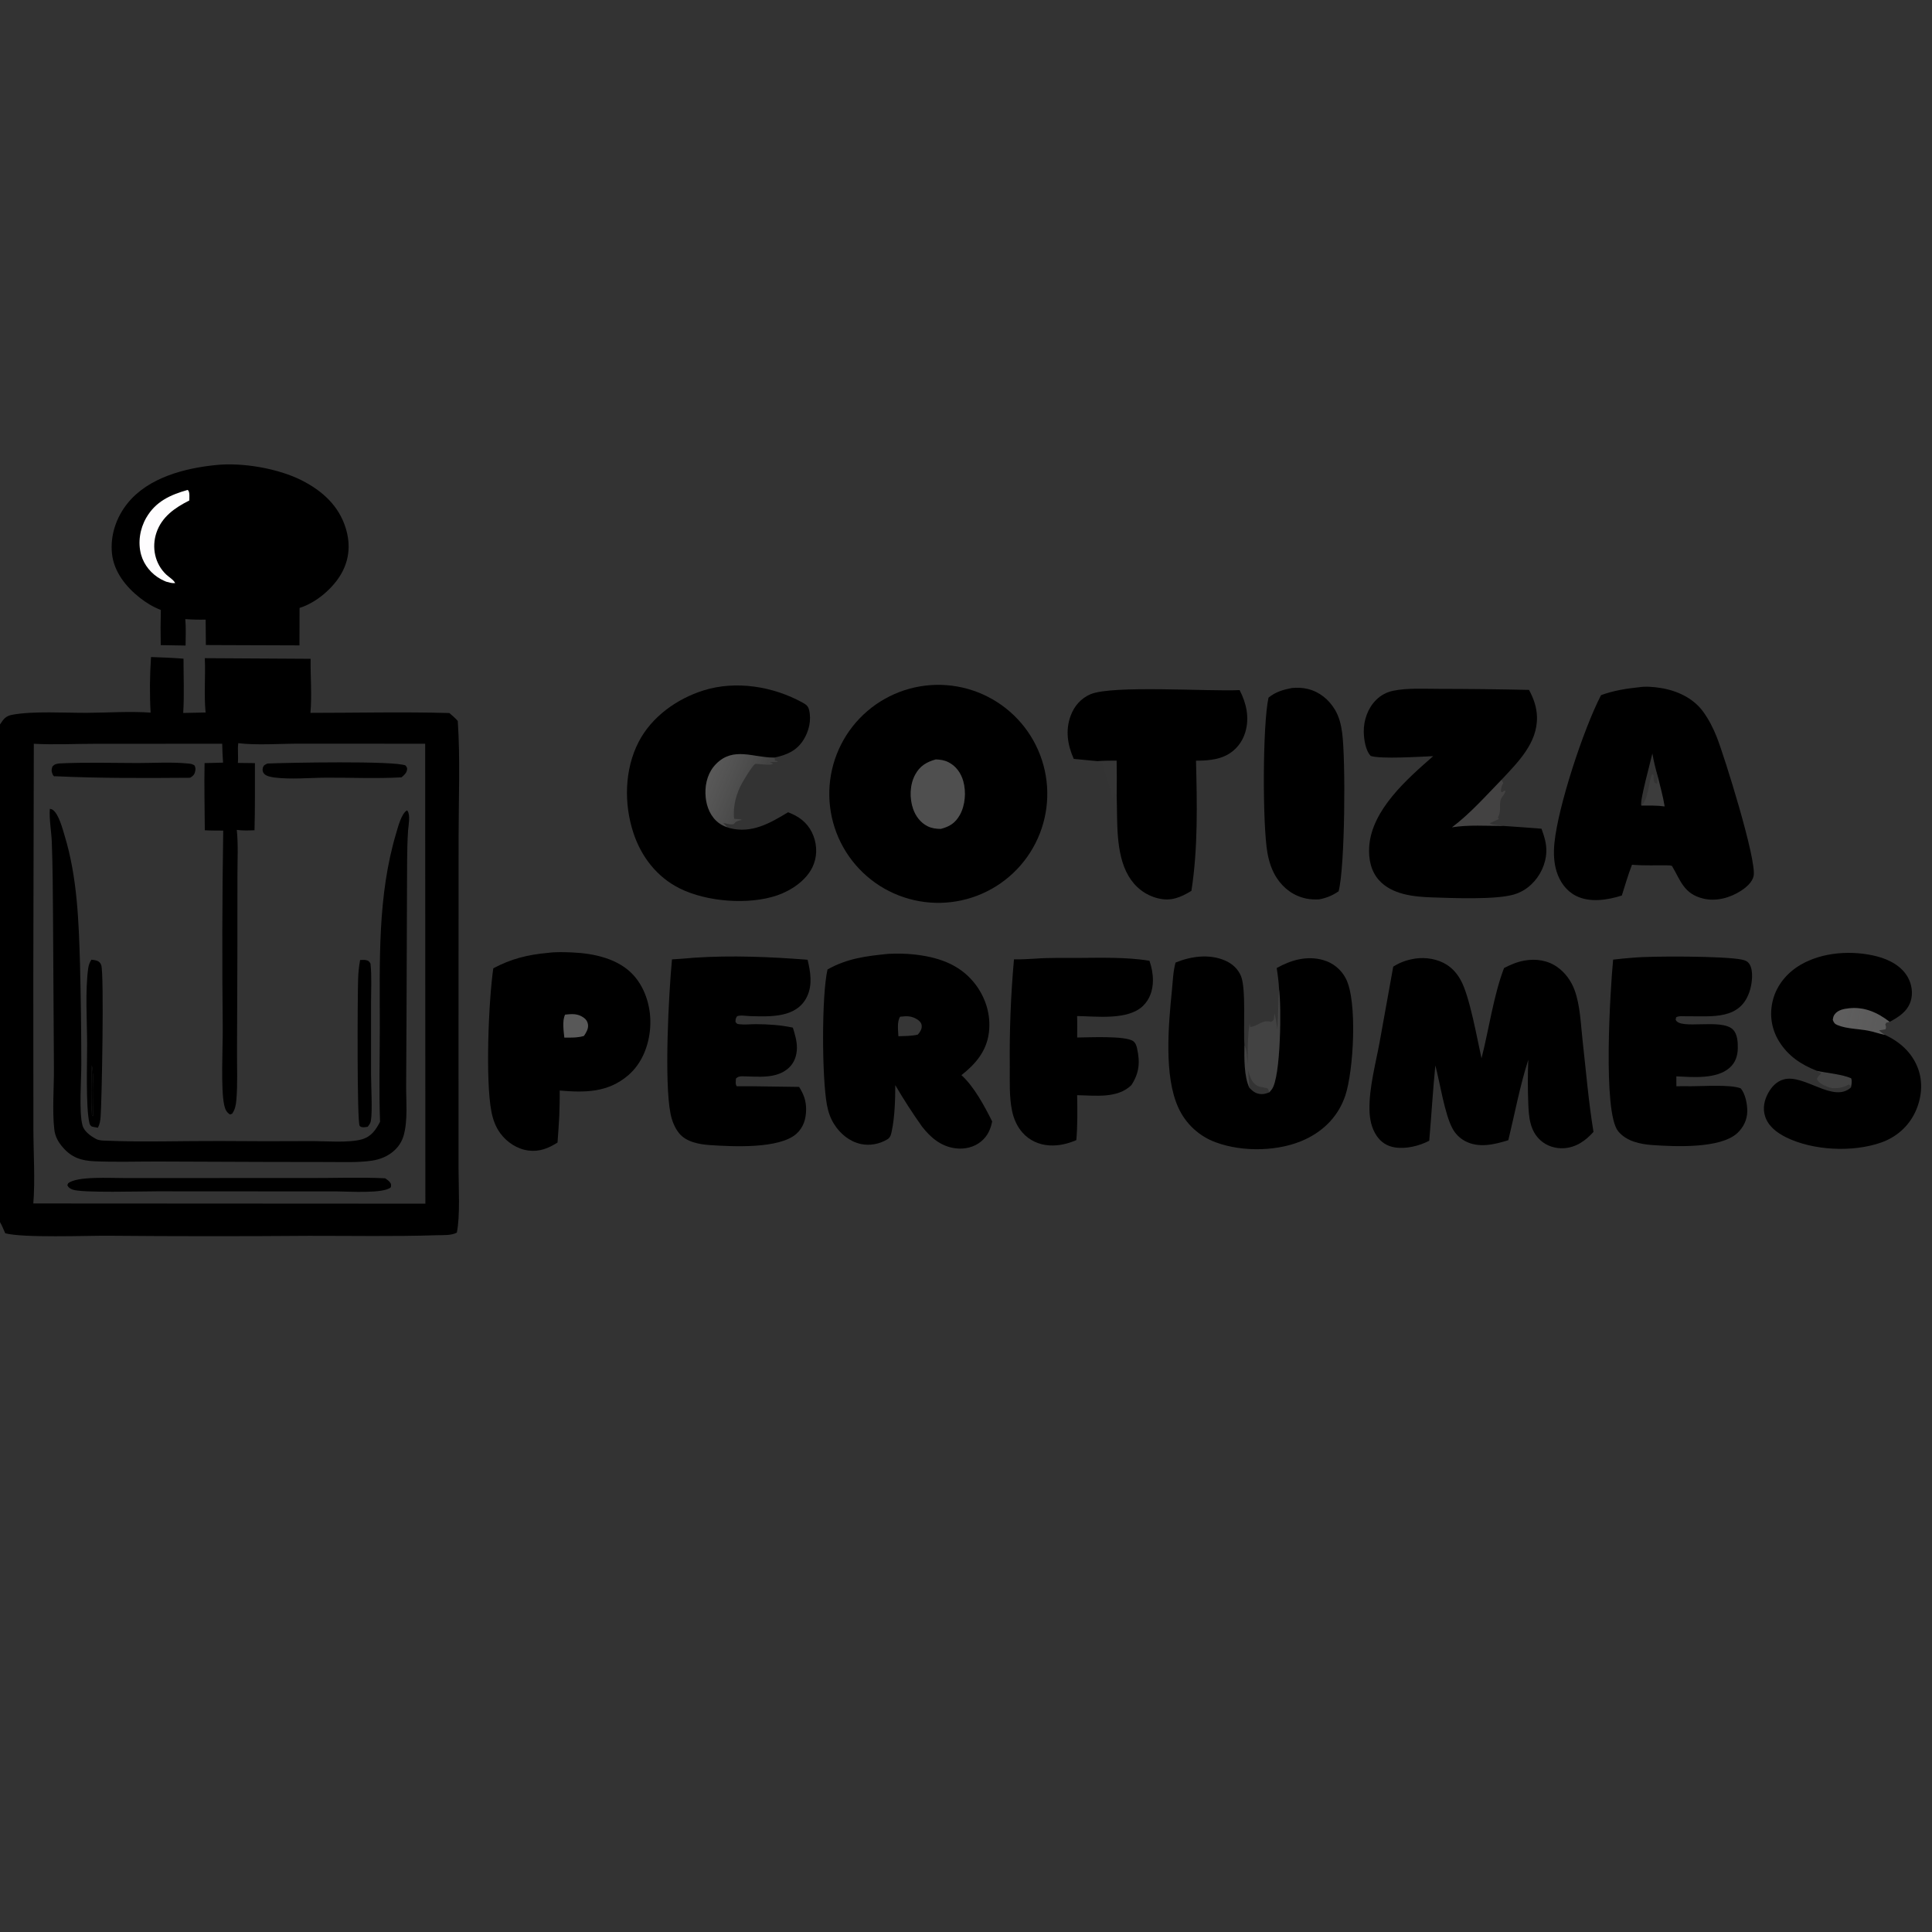 <?xml version="1.0" encoding="utf-8" ?>
<svg xmlns="http://www.w3.org/2000/svg" xmlns:xlink="http://www.w3.org/1999/xlink" width="233" height="233">
	<rect width="100%" height="100%" fill="#333333" stroke="none"/>
	<path fill="#ADACAB" fill-opacity="0.012" transform="matrix(0.466 0 0 0.466 0 3.05176e-05)" d="M284.006 196.987C285.668 196.853 287.321 196.85 288.987 196.847Q289.063 201.376 288.996 205.905C288.666 205.578 288.614 205.452 288.508 204.976C288.477 204.836 288.457 204.694 288.431 204.553C288.322 205.156 288.179 205.752 288.044 206.349L287.875 206.338C287.383 203.348 286.031 200.666 285.448 197.723C285.431 197.636 285.416 197.548 285.4 197.461C284.945 197.419 284.585 197.431 284.198 197.156C284.129 197.106 284.07 197.043 284.006 196.987Z"/>
	<path fill="#979796" fill-opacity="0.149" transform="matrix(0.466 0 0 0.466 0 3.05176e-05)" d="M470.179 277.12C472.771 277.693 476.805 278.021 479.1 279.062C479.345 279.884 479.174 280.602 479.04 281.427C478.855 281.001 478.9 280.888 478.474 280.659C478.209 280.8 477.951 280.933 477.675 281.05C476.361 281.61 474.534 281.878 473.181 281.337C472.037 280.88 470.746 280.437 470.228 279.263C470.387 278.724 470.677 278.468 471.068 278.09L471.23 277.936L471.188 277.679C470.768 277.525 470.537 277.376 470.179 277.12Z"/>
	<path transform="matrix(0.466 0 0 0.466 0 3.05176e-05)" d="M334.333 178.057C335.707 177.926 337.126 177.972 338.469 178.304C341.494 179.054 343.896 181.025 345.484 183.673C346.571 185.486 347.075 187.579 347.35 189.658C348.273 196.657 348.108 224.193 346.435 230.666C344.768 231.799 343.347 232.367 341.397 232.76C340.28 232.802 339.152 232.78 338.054 232.548C334.806 231.863 332.241 229.982 330.429 227.227C329.152 225.285 328.412 222.986 328.009 220.712C326.716 213.431 326.747 187.563 328.289 180.556C330.099 179.056 332.088 178.491 334.333 178.057Z"/>
	<path transform="matrix(0.466 0 0 0.466 0 3.05176e-05)" d="M267.824 248.105C271.424 247.823 275.146 247.929 278.762 247.91C284.824 247.879 291.493 247.66 297.48 248.643C298.044 250.306 298.379 251.959 298.376 253.717C298.372 256.209 297.604 258.615 295.768 260.362C291.853 264.087 283.805 263.027 278.753 262.95C278.816 264.8 278.775 266.66 278.771 268.511C281.547 268.496 291.302 267.977 293.295 269.469C293.904 269.924 294.125 270.651 294.282 271.363C295.077 274.963 294.835 277.734 292.784 280.852C289.127 284.365 283.413 283.503 278.764 283.434C278.837 287.292 278.882 291.216 278.555 295.062C276.327 296.01 274.019 296.578 271.585 296.429C268.874 296.263 266.384 295.137 264.585 293.082C263.195 291.494 262.353 289.55 261.923 287.5C261.16 283.853 261.347 279.808 261.333 276.095Q261.173 262.164 262.416 248.287C264.221 248.317 266.021 248.201 267.824 248.105Z"/>
	<path transform="matrix(0.466 0 0 0.466 0 3.05176e-05)" d="M277.885 196.4C276.283 192.776 275.683 189.039 277.086 185.231C278.004 182.739 279.77 180.692 282.241 179.659C287.962 177.265 312.836 178.991 320.813 178.599C322.58 182.018 323.414 185.775 322.262 189.564C321.486 192.115 319.764 194.263 317.376 195.474C315.014 196.671 312.137 196.866 309.526 196.863C309.8 207.939 310.057 219.578 308.336 230.55C305.501 232.269 303.049 233.322 299.665 232.478C296.358 231.654 293.717 229.563 292.019 226.632C288.622 220.766 289.227 212.481 288.996 205.905Q289.063 201.376 288.987 196.847C287.321 196.85 285.668 196.853 284.006 196.987Q280.948 196.667 277.885 196.4Z"/>
	<path transform="matrix(0.466 0 0 0.466 0 3.05176e-05)" d="M422.612 247.855C427.474 247.376 446.307 247.421 450.699 248.331C451.621 248.522 452.332 248.762 452.824 249.615C453.803 251.311 453.442 254.322 452.921 256.138C450.626 264.132 443.022 262.94 436.472 263.012C435.636 263.021 434.498 262.859 433.783 263.274L433.661 263.896C434.711 266.626 445.426 263.483 448.449 266.415C449.663 267.592 449.773 269.734 449.739 271.335C449.697 273.29 449.118 275.015 447.627 276.338C444.235 279.349 438.015 278.751 433.833 278.563L433.846 281.125C435.081 281.078 436.325 281.114 437.562 281.12C440.765 281.134 447.75 280.612 450.477 281.656C451.705 283.061 452.221 285.788 452.192 287.628C452.157 289.821 451.197 291.788 449.593 293.263C445.197 297.307 433.415 296.742 427.633 296.339C424.449 296.117 420.902 295.363 418.775 292.759C414.725 287.801 416.744 255.927 417.476 248.353C419.183 248.128 420.897 247.998 422.612 247.855Z"/>
	<path transform="matrix(0.466 0 0 0.466 0 3.05176e-05)" d="M179.65 247.857C189.275 247.206 199.396 247.629 209.003 248.382C209.757 251.534 210.316 254.834 208.867 257.899C206.226 263.48 199.334 263.111 194.111 262.971C193.093 262.944 191.734 262.657 190.768 262.985C190.356 263.605 190.366 263.726 190.345 264.478C190.717 265.004 190.777 265.01 191.455 265.083C192.831 265.231 194.293 265.045 195.685 265.052C198.87 265.069 202.075 265.276 205.19 265.949C205.712 267.636 206.251 269.384 206.24 271.164C206.228 273.13 205.607 275.019 204.131 276.372C200.936 279.301 196.171 278.596 192.235 278.545C191.494 278.536 190.996 278.608 190.464 279.127C190.437 279.857 190.264 280.487 190.652 281.121Q192.582 281.108 194.511 281.12L206.809 281.292C208.003 283.184 208.644 284.912 208.623 287.176C208.6 289.556 207.944 291.775 206.128 293.406C201.682 297.399 189.476 296.727 183.758 296.349C181.02 296.168 177.643 295.564 175.801 293.34C174.608 291.901 173.895 290.039 173.531 288.218C171.873 279.919 173.044 257.414 173.91 248.29Q176.783 248.118 179.65 247.857Z"/>
	<path transform="matrix(0.466 0 0 0.466 0 3.05176e-05)" d="M470.179 277.12C466.106 275.522 462.724 273.258 460.399 269.474C458.413 266.241 457.873 262.466 458.833 258.788C459.845 254.913 462.494 251.75 465.909 249.734C471.652 246.343 479.41 245.87 485.776 247.517C488.928 248.333 492.123 249.995 493.758 252.937C494.774 254.764 495.121 257.112 494.476 259.121C493.617 261.799 491.378 263.209 489.043 264.455L488.161 264.677L487.917 265.112C488.093 265.719 488.184 265.805 487.958 266.384C487.402 266.488 486.86 266.585 486.298 266.644C486.774 267.131 487.264 267.471 487.83 267.837C491.683 269.595 494.843 272.427 496.358 276.461C497.748 280.167 497.318 284.287 495.65 287.83C493.879 291.59 490.707 294.337 486.798 295.702C479.448 298.268 469.183 297.783 462.196 294.315C459.859 293.155 457.637 291.485 456.808 288.903C456.135 286.81 456.588 284.72 457.63 282.837C458.514 281.239 459.802 279.859 461.607 279.357C466.959 277.866 474.465 285.596 479.04 281.427C479.174 280.602 479.345 279.884 479.1 279.062C476.805 278.021 472.771 277.693 470.179 277.12ZM487.83 267.837C487.264 267.471 486.774 267.131 486.298 266.644C486.86 266.585 487.402 266.488 487.958 266.384C488.184 265.805 488.093 265.719 487.917 265.112L488.161 264.677L489.043 264.455C485.886 262.025 482.508 260.493 478.423 260.962C477.123 261.111 475.693 261.383 474.851 262.472C474.48 262.952 474.398 263.379 474.333 263.965C474.627 264.707 474.819 264.99 475.571 265.298C477.911 266.258 480.896 266.251 483.4 266.713C484.898 266.989 486.34 267.53 487.83 267.837Z"/>
	<defs>
		<linearGradient id="gradient_0" gradientUnits="userSpaceOnUse" x1="486.012" y1="264.445" x2="476.999" y2="262.504">
			<stop offset="0" stop-color="#AAA9A9" stop-opacity="0.337"/>
			<stop offset="1" stop-color="#9A9999" stop-opacity="0.42"/>
		</linearGradient>
	</defs>
	<path fill="url(#gradient_0)" transform="matrix(0.466 0 0 0.466 0 3.05176e-05)" d="M487.83 267.837C486.34 267.53 484.898 266.989 483.4 266.713C480.896 266.251 477.911 266.258 475.571 265.298C474.819 264.99 474.627 264.707 474.333 263.965C474.398 263.379 474.48 262.952 474.851 262.472C475.693 261.383 477.123 261.111 478.423 260.962C482.508 260.493 485.886 262.025 489.043 264.455L488.161 264.677L487.917 265.112C488.093 265.719 488.184 265.805 487.958 266.384C487.402 266.488 486.86 266.585 486.298 266.644C486.774 267.131 487.264 267.471 487.83 267.837Z"/>
	<path transform="matrix(0.466 0 0 0.466 0 3.05176e-05)" d="M141.786 246.604C143.815 246.326 146.127 246.407 148.168 246.495C153.741 246.738 160.133 248.11 164.011 252.448C167.213 256.029 168.592 261.178 168.269 265.909C167.953 270.533 166.159 275.216 162.579 278.283C157.305 282.802 151.376 282.779 144.849 282.233C144.885 284.397 144.802 286.562 144.746 288.725Q144.555 292.206 144.289 295.683C141.947 297.185 139.601 298.126 136.766 297.759C133.864 297.383 131.2 295.637 129.483 293.302C128.26 291.638 127.588 289.77 127.191 287.765C125.601 279.734 126.431 259.134 127.664 250.594C132.268 248.145 136.582 247.069 141.786 246.604ZM146.25 262.584C145.45 264.304 145.894 266.675 146.044 268.522C147.767 268.526 149.439 268.588 151.111 268.101C151.662 267.311 152.301 266.238 152.176 265.225C152.079 264.441 151.732 263.869 151.103 263.409C149.531 262.258 148.058 262.418 146.25 262.584Z"/>
	<path fill="#979796" fill-opacity="0.376" transform="matrix(0.466 0 0 0.466 0 3.05176e-05)" d="M146.25 262.584C148.058 262.418 149.531 262.258 151.103 263.409C151.732 263.869 152.079 264.441 152.176 265.225C152.301 266.238 151.662 267.311 151.111 268.101C149.439 268.588 147.767 268.526 146.044 268.522C145.894 266.675 145.45 264.304 146.25 262.584Z"/>
	<path transform="matrix(0.466 0 0 0.466 0 3.05176e-05)" d="M229.904 246.855C232.069 246.76 234.193 246.766 236.351 246.99C242.452 247.622 248.174 249.41 252.131 254.355C255.053 258.006 256.507 262.593 255.922 267.259C255.322 272.041 252.469 275.384 248.817 278.246C252.104 281.215 254.81 286.303 256.775 290.233C256.34 292.299 255.621 293.967 253.953 295.371C252.115 296.919 249.65 297.481 247.295 297.182C243.532 296.704 240.87 294.437 238.628 291.564C236.183 288.137 233.824 284.466 231.698 280.832C231.695 284.543 231.559 289.01 230.808 292.635C230.622 293.532 230.489 294.354 229.646 294.861C227.586 296.1 225.04 296.584 222.696 296.047C219.793 295.383 217.424 293.394 215.859 290.914C214.883 289.368 214.334 287.702 214.002 285.913C212.708 278.937 212.603 257.7 214.16 250.898C219.226 248.032 224.213 247.417 229.904 246.855ZM232.949 263.13C232.104 264.446 232.44 266.636 232.503 268.177C234.171 268.121 235.892 268.138 237.523 267.758C238.104 267.108 238.624 266.339 238.53 265.413C238.458 264.701 237.986 264.213 237.415 263.845C235.922 262.884 234.651 262.921 232.949 263.13Z"/>
	<path fill="#979796" fill-opacity="0.031" transform="matrix(0.466 0 0 0.466 0 3.05176e-05)" d="M232.949 263.13C234.651 262.921 235.922 262.884 237.415 263.845C237.986 264.213 238.458 264.701 238.53 265.413C238.624 266.339 238.104 267.108 237.523 267.758C235.892 268.138 234.171 268.121 232.503 268.177C232.44 266.636 232.104 264.446 232.949 263.13Z"/>
	<path transform="matrix(0.466 0 0 0.466 0 3.05176e-05)" d="M304.227 249.114C308.217 247.481 312.914 246.82 316.999 248.563C318.866 249.36 320.411 250.737 321.18 252.64C322.498 255.902 321.755 266.248 322.052 270.577C322.689 271.231 322.791 274.451 322.923 275.531C322.906 272.04 322.823 268.218 323.433 264.783L323.535 265.78C325.419 265.645 326.631 263.88 328.688 264.396C328.763 264.415 328.837 264.437 328.911 264.458C329.386 264.249 329.413 264.193 329.696 263.752C329.73 263.261 329.761 262.781 329.848 262.296C330.226 263.62 330.364 265.056 330.579 266.418C330.807 262.943 330.801 259.458 331.016 255.983C330.931 254.138 330.696 252.355 330.409 250.531C334.097 248.456 338.212 247.263 342.425 248.461Q342.892 248.59 343.344 248.766Q343.795 248.942 344.226 249.164Q344.657 249.385 345.063 249.65Q345.469 249.914 345.845 250.219Q346.222 250.524 346.565 250.866Q346.909 251.208 347.215 251.584Q347.521 251.959 347.788 252.364Q348.054 252.769 348.277 253.199C351.385 259.109 350.276 277.327 348.151 283.576C346.398 288.731 342.786 292.49 337.9 294.82C331.172 298.029 321.672 298.217 314.71 295.658Q313.907 295.37 313.138 295.002Q312.368 294.635 311.639 294.193Q310.909 293.751 310.228 293.238Q309.546 292.725 308.919 292.147Q308.292 291.569 307.726 290.931Q307.16 290.293 306.66 289.602Q306.161 288.911 305.733 288.173Q305.304 287.436 304.952 286.659C301.19 278.452 302.399 265.223 303.283 256.367C303.519 254 303.598 251.403 304.227 249.114ZM331.016 255.983C330.801 259.458 330.807 262.943 330.579 266.418C330.364 265.056 330.226 263.62 329.848 262.296C329.761 262.781 329.73 263.261 329.696 263.752C329.413 264.193 329.386 264.249 328.911 264.458C328.837 264.437 328.763 264.415 328.688 264.396C326.631 263.88 325.419 265.645 323.535 265.78L323.433 264.783C322.823 268.218 322.906 272.04 322.923 275.531C322.791 274.451 322.689 271.231 322.052 270.577C322.016 273.793 321.943 278.665 323.351 281.545C324.277 282.486 325.075 283.103 326.441 283.151C327.175 283.177 327.852 282.949 328.528 282.684C328.623 282.565 328.717 282.444 328.814 282.325C328.923 282.191 329.038 282.063 329.142 281.925C331.509 278.782 331.628 260.114 331.016 255.983Z"/>
	<path fill="#ADACAB" fill-opacity="0.125" transform="matrix(0.466 0 0 0.466 0 3.05176e-05)" d="M331.016 255.983C331.628 260.114 331.509 278.782 329.142 281.925C329.038 282.063 328.923 282.191 328.814 282.325C328.717 282.444 328.623 282.565 328.528 282.684C327.852 282.949 327.175 283.177 326.441 283.151C325.075 283.103 324.277 282.486 323.351 281.545C321.943 278.665 322.016 273.793 322.052 270.577C322.689 271.231 322.791 274.451 322.923 275.531C322.906 272.04 322.823 268.218 323.433 264.783L323.535 265.78C325.419 265.645 326.631 263.88 328.688 264.396C328.763 264.415 328.837 264.437 328.911 264.458C329.386 264.249 329.413 264.193 329.696 263.752C329.73 263.261 329.761 262.781 329.848 262.296C330.226 263.62 330.364 265.056 330.579 266.418C330.807 262.943 330.801 259.458 331.016 255.983ZM323.007 277.051L323.351 281.545C324.277 282.486 325.075 283.103 326.441 283.151C327.175 283.177 327.852 282.949 328.528 282.684L328.099 281.688C327.65 281.585 327.202 281.472 326.752 281.375C326.363 281.292 325.956 281.241 325.589 281.079C323.896 280.328 323.536 278.648 323.007 277.051Z"/>
	<path fill="#979796" fill-opacity="0.012" transform="matrix(0.466 0 0 0.466 0 3.05176e-05)" d="M323.007 277.051C323.536 278.648 323.896 280.328 325.589 281.079C325.956 281.241 326.363 281.292 326.752 281.375C327.202 281.472 327.65 281.585 328.099 281.688L328.528 282.684C327.852 282.949 327.175 283.177 326.441 283.151C325.075 283.103 324.277 282.486 323.351 281.545L323.007 277.051Z"/>
	<path transform="matrix(0.466 0 0 0.466 0 3.05176e-05)" d="M203.961 210.212Q204.417 210.395 204.869 210.589C207.53 211.734 209.509 213.63 210.536 216.37C211.528 219.017 211.482 221.938 210.228 224.492C208.527 227.956 204.725 230.478 201.16 231.709C193.781 234.255 182.912 233.401 175.936 229.936C170.033 227.004 165.96 221.746 163.921 215.54C161.445 208.009 161.603 199.148 165.27 192.029C168.629 185.508 175.177 180.838 182.086 178.675C190.472 176.048 200.121 177.636 207.74 181.854C208.63 182.347 209.145 182.719 209.392 183.738C210.034 186.386 209.35 189.252 207.92 191.514C206.145 194.321 203.592 195.382 200.488 196.05L200.565 196.876C200.941 196.918 201.054 196.854 201.334 197.129C200.744 197.331 199.734 197.087 199.308 197.323C199.492 197.393 199.677 197.47 199.864 197.532L200.013 197.776C199.318 197.957 198.607 197.893 197.896 197.867C197.475 197.851 195.698 197.612 195.446 197.729C194.782 198.038 192.614 201.675 192.177 202.431C190.574 205.202 189.619 208.694 189.998 211.902C190.753 211.95 191.505 212.004 192.258 212.082L191.709 212.108L191.931 212.209L191.696 212.265C190.905 212.459 190.391 212.557 189.928 213.28C189.179 213.452 188.655 213.301 187.928 213.14C187.468 213.038 187.675 213.071 187.178 213.041C187.566 213.399 187.966 213.747 188.325 214.135C188.665 214.265 188.597 214.251 188.929 214.334C194.603 215.762 199.292 213.026 203.961 210.212ZM188.325 214.135C187.966 213.747 187.566 213.399 187.178 213.041C187.675 213.071 187.468 213.038 187.928 213.14C188.655 213.301 189.179 213.452 189.928 213.28C190.391 212.557 190.905 212.459 191.696 212.265L191.931 212.209L191.709 212.108L192.258 212.082C191.505 212.004 190.753 211.95 189.998 211.902C189.619 208.694 190.574 205.202 192.177 202.431C192.614 201.675 194.782 198.038 195.446 197.729C195.698 197.612 197.475 197.851 197.896 197.867C198.607 197.893 199.318 197.957 200.013 197.776L199.864 197.532C199.677 197.47 199.492 197.393 199.308 197.323C199.734 197.087 200.744 197.331 201.334 197.129C201.054 196.854 200.941 196.918 200.565 196.876L200.488 196.05L200.155 196.053C194.895 196.062 189.821 193.201 185.351 197.682C183.32 199.718 182.495 202.549 182.572 205.373C182.642 207.951 183.448 210.58 185.344 212.407C186.198 213.23 187.195 213.789 188.325 214.135Z"/>
	<defs>
		<linearGradient id="gradient_1" gradientUnits="userSpaceOnUse" x1="195.696" y1="205.21" x2="184.041" y2="200.52">
			<stop offset="0" stop-color="#C5C5C4" stop-opacity="0.106"/>
			<stop offset="1" stop-color="#A6A5A4" stop-opacity="0.325"/>
		</linearGradient>
	</defs>
	<path fill="url(#gradient_1)" transform="matrix(0.466 0 0 0.466 0 3.05176e-05)" d="M188.325 214.135C187.195 213.789 186.198 213.23 185.344 212.407C183.448 210.58 182.642 207.951 182.572 205.373C182.495 202.549 183.32 199.718 185.351 197.682C189.821 193.201 194.895 196.062 200.155 196.053L200.488 196.05L200.565 196.876C200.941 196.918 201.054 196.854 201.334 197.129C200.744 197.331 199.734 197.087 199.308 197.323C199.492 197.393 199.677 197.47 199.864 197.532L200.013 197.776C199.318 197.957 198.607 197.893 197.896 197.867C197.475 197.851 195.698 197.612 195.446 197.729C194.782 198.038 192.614 201.675 192.177 202.431C190.574 205.202 189.619 208.694 189.998 211.902C190.753 211.95 191.505 212.004 192.258 212.082L191.709 212.108L191.931 212.209L191.696 212.265C190.905 212.459 190.391 212.557 189.928 213.28C189.179 213.452 188.655 213.301 187.928 213.14C187.468 213.038 187.675 213.071 187.178 213.041C187.566 213.399 187.966 213.747 188.325 214.135Z"/>
	<path transform="matrix(0.466 0 0 0.466 0 3.05176e-05)" d="M370.913 195.691C367.649 195.822 357.385 196.496 354.746 195.637C353.39 194.238 352.977 191.323 352.943 189.424C352.889 186.433 353.995 183.25 356.144 181.135Q356.587 180.691 357.09 180.316Q357.593 179.941 358.144 179.642Q358.696 179.343 359.285 179.128Q359.874 178.912 360.488 178.783C364.228 178.003 368.515 178.282 372.329 178.273Q384.019 178.289 395.706 178.546C396.896 180.741 397.701 182.992 397.768 185.516C397.948 192.262 392.848 197.243 388.579 201.816C388.748 202.096 388.921 202.368 389.06 202.665C389.012 202.735 388.959 202.801 388.917 202.874C388.599 203.427 388.408 204.209 388.445 204.846L388.733 205.038L389.406 204.577L389.61 204.778C389.392 205.347 389.198 205.684 388.817 206.16C387.626 207.646 388.762 209.746 387.658 211.531L387.894 211.953C387.117 212.363 386.326 212.701 385.514 213.036C386.192 213.577 388.196 213.487 389.142 213.753C392.409 213.954 395.673 214.226 398.937 214.469C399.652 216.457 400.257 218.273 400.188 220.42C400.084 223.617 398.592 226.746 396.265 228.919C394.965 230.133 393.572 230.952 391.871 231.472C387.197 232.903 375.846 232.415 370.638 232.246C365.908 232.093 360.231 231.534 356.864 227.77C354.764 225.422 354.152 222.235 354.343 219.172C354.941 209.625 364.165 201.591 370.913 195.691ZM388.579 201.816C384.543 205.966 380.406 210.635 375.772 214.11C380.056 213.409 384.806 213.761 389.142 213.753C388.196 213.487 386.192 213.577 385.514 213.036C386.326 212.701 387.117 212.363 387.894 211.953L387.658 211.531C388.762 209.746 387.626 207.646 388.817 206.16C389.198 205.684 389.392 205.347 389.61 204.778L389.406 204.577L388.733 205.038L388.445 204.846C388.408 204.209 388.599 203.427 388.917 202.874C388.959 202.801 389.012 202.735 389.06 202.665C388.921 202.368 388.748 202.096 388.579 201.816Z"/>
	<path fill="#ADACAB" fill-opacity="0.133" transform="matrix(0.466 0 0 0.466 0 3.05176e-05)" d="M388.579 201.816C388.748 202.096 388.921 202.368 389.06 202.665C389.012 202.735 388.959 202.801 388.917 202.874C388.599 203.427 388.408 204.209 388.445 204.846L388.733 205.038L389.406 204.577L389.61 204.778C389.392 205.347 389.198 205.684 388.817 206.16C387.626 207.646 388.762 209.746 387.658 211.531L387.894 211.953C387.117 212.363 386.326 212.701 385.514 213.036C386.192 213.577 388.196 213.487 389.142 213.753C384.806 213.761 380.056 213.409 375.772 214.11C380.406 210.635 384.543 205.966 388.579 201.816Z"/>
	<path transform="matrix(0.466 0 0 0.466 0 3.05176e-05)" d="M424.196 177.854C425.949 177.586 427.949 177.765 429.695 178.036C433.958 178.699 438.19 180.624 440.782 184.192C442.262 186.23 443.386 188.448 444.312 190.785C446.228 195.624 454.696 222.605 453.832 226.717C453.491 228.345 451.874 229.683 450.556 230.538C447.757 232.354 444.146 233.356 440.84 232.562C435.743 231.336 434.975 227.917 432.694 224.084L432.062 223.956C428.833 223.895 425.576 224.074 422.356 223.791C421.35 226.399 420.564 229.094 419.728 231.76C416.021 232.938 411.417 233.675 407.812 231.819C405.332 230.542 403.686 228.217 402.862 225.592C402.115 223.214 402.039 220.661 402.283 218.195C403.234 208.572 409.856 188.579 414.346 179.904C417.523 178.742 420.845 178.196 424.196 177.854ZM424.759 208.478C426.77 208.485 428.813 208.419 430.807 208.702C430.402 206.104 429.65 203.509 429.036 200.95L428.889 202.73L428.63 202.843C428.138 202.5 428.065 202.44 427.962 201.805C427.904 201.443 427.939 201.02 427.945 200.652L427.654 200.331C426.613 201.764 426.757 206.961 424.759 208.478ZM427.633 195.007C427.212 196.918 424.301 207.448 424.759 208.478C426.757 206.961 426.613 201.764 427.654 200.331L427.945 200.652C427.939 201.02 427.904 201.443 427.962 201.805C428.065 202.44 428.138 202.5 428.63 202.843L428.889 202.73L429.036 200.95C428.469 198.973 427.976 197.036 427.633 195.007Z"/>
	<path fill="#979796" fill-opacity="0.012" transform="matrix(0.466 0 0 0.466 0 3.05176e-05)" d="M427.633 195.007C427.976 197.036 428.469 198.973 429.036 200.95L428.889 202.73L428.63 202.843C428.138 202.5 428.065 202.44 427.962 201.805C427.904 201.443 427.939 201.02 427.945 200.652L427.654 200.331C426.613 201.764 426.757 206.961 424.759 208.478C424.301 207.448 427.212 196.918 427.633 195.007Z"/>
	<path fill="#979796" fill-opacity="0.098" transform="matrix(0.466 0 0 0.466 0 3.05176e-05)" d="M424.759 208.478C426.757 206.961 426.613 201.764 427.654 200.331L427.945 200.652C427.939 201.02 427.904 201.443 427.962 201.805C428.065 202.44 428.138 202.5 428.63 202.843L428.889 202.73L429.036 200.95C429.65 203.509 430.402 206.104 430.807 208.702C428.813 208.419 426.77 208.485 424.759 208.478Z"/>
	<path transform="matrix(0.466 0 0 0.466 0 3.05176e-05)" d="M366.255 248.079C368.989 247.674 372.115 248.188 374.447 249.688C376.02 250.699 377.193 252.107 378.079 253.74C380.389 257.998 382.262 268.757 383.414 273.891C385.315 266.486 386.549 257.537 389.247 250.528C390.94 249.659 392.602 248.942 394.485 248.601C397.463 248.061 400.562 248.508 403.058 250.293C405.09 251.747 406.593 253.822 407.468 256.151C408.973 260.16 409.089 265.054 409.57 269.293C410.461 277.153 411.11 285.13 412.393 292.933C410.363 295.204 407.887 296.962 404.745 297.156C402.555 297.292 400.338 296.601 398.694 295.127C395.905 292.626 395.655 289.049 395.518 285.562Q395.291 279.915 395.521 274.268C393.359 280.988 392.015 288.209 390.352 295.085C386.706 296.218 382.626 297.215 379.054 295.248Q378.561 294.976 378.111 294.636Q377.662 294.297 377.265 293.897Q376.868 293.497 376.532 293.045Q376.196 292.593 375.928 292.098C373.898 288.437 372.634 280.109 371.467 275.724C370.826 282.217 370.446 288.725 369.886 295.226C367.292 296.567 363.922 297.402 361.005 296.951C358.98 296.637 357.397 295.613 356.256 293.915C354.924 291.935 354.451 289.51 354.414 287.157C354.325 281.522 355.975 275.45 357.008 269.913L360.568 250.166C362.439 248.994 364.082 248.436 366.255 248.079Z"/>
	<path transform="matrix(0.466 0 0 0.466 0 3.05176e-05)" d="M55.888 120.351C62.704 119.638 72.019 121.216 78.161 124.356C83.441 127.056 87.678 130.88 89.469 136.671C90.693 140.632 90.472 144.512 88.484 148.191C86.344 152.15 81.836 156.014 77.525 157.328L77.501 167.024L56.375 166.95L53.281 166.936L53.221 160.354C51.451 160.404 49.723 160.35 47.957 160.228C48.158 162.482 48.04 164.803 48.029 167.067L41.599 166.957Q41.505 162.409 41.626 157.862C39.589 157.064 37.846 156.009 36.129 154.654C32.56 151.838 29.465 147.931 28.98 143.274C28.487 138.546 30.092 133.84 33.071 130.176C38.441 123.573 47.794 121.166 55.888 120.351Z"/>
	<path fill="#FEFDFE" transform="matrix(0.466 0 0 0.466 0 3.05176e-05)" d="M48.549 126.796C48.593 126.827 48.642 126.852 48.679 126.889C49.155 127.372 48.988 128.876 48.991 129.529C45.297 131.374 41.885 133.731 40.494 137.835C39.201 141.649 40.074 145.95 43.063 148.734C43.793 149.414 44.889 150.017 45.335 150.903C44.521 150.999 43.776 150.738 42.996 150.534C42.544 150.341 42.09 150.142 41.657 149.907C39.206 148.573 37.276 146.266 36.522 143.57C35.636 140.404 36.208 136.836 37.842 134.008C40.281 129.784 44.042 128.073 48.549 126.796Z"/>
	<path transform="matrix(0.466 0 0 0.466 0 3.05176e-05)" d="M239.482 177.435Q240.17 177.353 240.861 177.305Q241.552 177.256 242.244 177.242Q242.936 177.228 243.629 177.247Q244.321 177.267 245.011 177.321Q245.702 177.374 246.389 177.462Q247.076 177.549 247.758 177.67Q248.44 177.791 249.115 177.946Q249.79 178.1 250.457 178.287Q251.124 178.475 251.781 178.695Q252.437 178.914 253.083 179.166Q253.728 179.418 254.36 179.701Q254.992 179.984 255.609 180.298Q256.227 180.612 256.828 180.956Q257.429 181.299 258.013 181.672Q258.597 182.045 259.161 182.446Q259.726 182.847 260.27 183.275Q260.815 183.703 261.337 184.158Q261.86 184.612 262.36 185.092Q262.859 185.571 263.335 186.075Q263.81 186.578 264.261 187.105Q264.711 187.631 265.135 188.178Q265.559 188.726 265.956 189.294Q266.352 189.862 266.72 190.448Q267.089 191.035 267.427 191.639Q267.766 192.243 268.075 192.863Q268.384 193.483 268.663 194.117Q268.941 194.751 269.187 195.398Q269.434 196.045 269.649 196.704Q269.863 197.362 270.045 198.031Q270.227 198.699 270.377 199.375Q270.526 200.052 270.641 200.734Q270.757 201.417 270.839 202.105Q270.921 202.793 270.969 203.484Q271.017 204.174 271.032 204.867Q271.046 205.559 271.026 206.252Q271.006 206.944 270.953 207.634Q270.899 208.325 270.811 209.012Q270.724 209.699 270.603 210.381Q270.482 211.063 270.327 211.738Q270.173 212.413 269.985 213.08Q269.798 213.746 269.578 214.403Q269.358 215.06 269.106 215.705Q268.854 216.35 268.571 216.982Q268.288 217.614 267.974 218.232Q267.66 218.849 267.317 219.45Q266.973 220.052 266.6 220.635Q266.227 221.219 265.826 221.783Q265.425 222.348 264.997 222.892Q264.568 223.437 264.114 223.959Q263.659 224.482 263.18 224.981Q262.7 225.481 262.197 225.957Q261.693 226.432 261.167 226.882Q260.641 227.333 260.093 227.756Q259.545 228.18 258.977 228.577Q258.409 228.973 257.823 229.342Q257.236 229.71 256.632 230.049Q256.028 230.388 255.408 230.696Q254.789 231.005 254.154 231.283Q253.52 231.561 252.873 231.808Q252.226 232.055 251.567 232.269Q250.909 232.484 250.24 232.666Q249.572 232.848 248.896 232.997Q248.219 233.146 247.537 233.261Q246.854 233.377 246.166 233.459Q245.478 233.541 244.788 233.589Q244.097 233.637 243.404 233.651Q242.712 233.666 242.02 233.646Q241.328 233.626 240.637 233.572Q239.947 233.518 239.26 233.431Q238.573 233.343 237.891 233.222Q237.209 233.101 236.534 232.947Q235.859 232.792 235.193 232.605Q234.526 232.417 233.869 232.197Q233.213 231.978 232.568 231.726Q231.923 231.474 231.291 231.191Q230.659 230.908 230.042 230.594Q229.424 230.28 228.823 229.936Q228.222 229.592 227.638 229.22Q227.055 228.847 226.49 228.446Q225.926 228.045 225.382 227.616Q224.837 227.188 224.315 226.734Q223.792 226.279 223.293 225.8Q222.793 225.32 222.318 224.817Q221.842 224.314 221.392 223.787Q220.942 223.261 220.518 222.714Q220.094 222.166 219.698 221.598Q219.301 221.03 218.933 220.444Q218.565 219.857 218.226 219.254Q217.887 218.65 217.578 218.03Q217.269 217.41 216.991 216.776Q216.713 216.142 216.466 215.495Q216.22 214.848 216.005 214.189Q215.791 213.531 215.609 212.863Q215.426 212.195 215.277 211.518Q215.128 210.842 215.013 210.159Q214.897 209.477 214.815 208.789Q214.733 208.101 214.685 207.411Q214.637 206.72 214.622 206.027Q214.608 205.335 214.628 204.643Q214.647 203.951 214.701 203.26Q214.755 202.57 214.842 201.883Q214.93 201.196 215.051 200.514Q215.172 199.832 215.326 199.157Q215.481 198.482 215.668 197.815Q215.855 197.149 216.075 196.492Q216.295 195.835 216.547 195.19Q216.799 194.545 217.082 193.913Q217.365 193.281 217.679 192.664Q217.992 192.047 218.336 191.445Q218.68 190.844 219.052 190.261Q219.425 189.677 219.826 189.113Q220.227 188.548 220.655 188.004Q221.083 187.459 221.538 186.937Q221.992 186.414 222.472 185.915Q222.951 185.415 223.455 184.939Q223.958 184.464 224.484 184.014Q225.01 183.563 225.558 183.139Q226.105 182.715 226.673 182.319Q227.241 181.922 227.827 181.554Q228.414 181.186 229.018 180.847Q229.621 180.508 230.241 180.199Q230.861 179.89 231.495 179.612Q232.129 179.334 232.776 179.087Q233.423 178.84 234.082 178.626Q234.74 178.411 235.408 178.229Q236.076 178.047 236.753 177.898Q237.429 177.749 238.112 177.633Q238.794 177.517 239.482 177.435ZM242.165 196.543C239.764 197.218 238.056 198.241 236.842 200.497C235.443 203.097 235.353 206.56 236.31 209.32C236.976 211.24 238.237 212.916 240.08 213.835C241.152 214.369 242.311 214.512 243.496 214.511C245.756 213.913 247.198 213.017 248.381 210.939C249.805 208.437 250.065 204.934 249.29 202.169C248.708 200.091 247.435 198.267 245.483 197.28C244.402 196.732 243.362 196.577 242.165 196.543Z"/>
	<path fill="#979796" fill-opacity="0.286" transform="matrix(0.466 0 0 0.466 0 3.05176e-05)" d="M242.165 196.543C243.362 196.577 244.402 196.732 245.483 197.28C247.435 198.267 248.708 200.091 249.29 202.169C250.065 204.934 249.805 208.437 248.381 210.939C247.198 213.017 245.756 213.913 243.496 214.511C242.311 214.512 241.152 214.369 240.08 213.835C238.237 212.916 236.976 211.24 236.31 209.32C235.353 206.56 235.443 203.097 236.842 200.497C238.056 198.241 239.764 197.218 242.165 196.543Z"/>
	<path transform="matrix(0.466 0 0 0.466 0 3.05176e-05)" d="M39.084 170.04C41.893 170.139 44.693 170.235 47.494 170.469C47.488 175.118 47.705 179.881 47.414 184.514L53.208 184.395C52.763 179.741 53.208 175.005 53.007 170.337L80.388 170.497C80.323 175.106 80.756 179.911 80.338 184.489C92.304 184.487 104.336 184.196 116.293 184.533C117.027 185.186 117.846 185.824 118.469 186.585C119.131 196.409 118.694 206.47 118.687 216.317L118.662 269.625L118.672 302.5C118.666 307.11 119.129 314.689 118.223 319.009C116.738 319.786 114.664 319.624 113.008 319.677C102.028 320.029 90.983 319.817 79.996 319.831Q54.037 320.034 28.078 319.809C22.55 319.768 5.884 320.425 1.351 319.162C0.918 318.206 0.529 317.176 0 316.273L0 187.481C0.913 186.107 1.444 185.308 3.139 184.989C8.585 183.968 16.816 184.512 22.522 184.478C27.929 184.445 33.605 184.049 38.979 184.423C38.708 179.731 38.76 174.727 39.084 170.04ZM61.659 192.336C61.453 194.025 61.713 195.736 61.56 197.441L65.972 197.495C65.956 203.282 66.025 209.087 65.868 214.871C64.318 214.926 62.823 214.984 61.281 214.776C61.681 218.58 61.448 222.582 61.449 226.409L61.431 247.929L61.34 272.091C61.319 276.244 61.527 280.587 61.167 284.718C61.056 286.003 60.828 287.163 60.081 288.228L59.535 288.429C58.57 287.84 58.252 287.03 58.015 285.948C57.122 281.873 57.665 271.148 57.647 266.318Q57.369 240.637 57.771 214.958C56.187 214.938 54.585 214.963 53.003 214.872C52.98 209.079 52.82 203.284 52.944 197.491L57.729 197.369C57.606 195.738 57.537 194.119 57.507 192.483L24.881 192.491C19.543 192.491 14.071 192.775 8.75 192.489L8.618 253.563L8.643 292.39C8.657 298.541 9.112 305.377 8.623 311.455L110.085 311.509L110.034 192.478L77.372 192.463C72.477 192.454 66.448 192.913 61.659 192.336Z"/>
	<path transform="matrix(0.466 0 0 0.466 0 3.05176e-05)" d="M15.262 197.583C21.967 197.245 28.779 197.462 35.495 197.47C39.785 197.476 44.37 197.17 48.627 197.594C49.328 197.664 49.855 197.692 50.405 198.174C50.614 198.837 50.648 199.032 50.49 199.703C50.291 200.546 49.913 200.848 49.197 201.284C37.586 201.365 25.987 201.439 14.4 200.894C14.261 200.887 14.121 200.902 13.982 200.906L13.782 200.646L14.312 200.85L13.77 200.69C13.733 200.622 13.692 200.556 13.66 200.486C13.286 199.679 13.274 199.186 13.577 198.361C14.21 197.717 14.402 197.75 15.262 197.583Z"/>
	<path transform="matrix(0.466 0 0 0.466 0 3.05176e-05)" d="M69.201 197.6C73.824 197.389 102.406 196.829 104.98 198.116C105.167 198.426 105.385 198.633 105.362 199.011C105.304 199.997 104.614 200.588 103.913 201.176C97.431 201.534 90.908 201.233 84.42 201.263C80.107 201.284 75.292 201.759 71.032 201.217C70.221 201.113 68.919 200.891 68.344 200.234C67.979 199.817 67.876 199.286 68.015 198.752C68.209 198.007 68.578 197.914 69.201 197.6Z"/>
	<path transform="matrix(0.466 0 0 0.466 0 3.05176e-05)" d="M93.2 248.446C93.68 248.441 94.285 248.382 94.751 248.482C95.429 248.627 95.53 248.833 95.882 249.365C96.238 252.776 96.02 256.365 96.022 259.795L96.028 278.176C96.028 281.021 96.427 287.711 95.975 290.111C95.858 290.732 95.527 291.136 95.145 291.618C94.754 291.664 94.26 291.767 93.872 291.724C93.585 291.692 93.236 291.619 93.074 291.355C92.37 290.205 92.524 257.63 92.682 253.263C92.742 251.627 92.895 250.054 93.2 248.446Z"/>
	<path transform="matrix(0.466 0 0 0.466 0 3.05176e-05)" d="M23.658 248.365C24.117 248.421 24.641 248.476 25.077 248.627C25.663 248.831 26.009 249.206 26.204 249.791C26.977 252.108 26.346 285.215 26.038 288.998C25.954 290.024 25.833 290.929 25.335 291.852C24.793 291.776 24.273 291.66 23.74 291.54C23.352 291.173 23.274 291.19 23.14 290.636C22.171 286.652 22.566 274.709 22.551 270.186C22.532 264.19 22.021 256.461 22.824 250.603C22.944 249.735 23.197 249.106 23.658 248.365ZM23.75 275.673C23.664 280.047 23.515 284.249 23.795 288.628L24.107 288.863C24.147 285.628 24.396 278.536 23.75 275.673Z"/>
	<path transform="matrix(0.466 0 0 0.466 0 3.05176e-05)" d="M23.75 275.673C24.396 278.536 24.147 285.628 24.107 288.863L23.795 288.628C23.515 284.249 23.664 280.047 23.75 275.673Z"/>
	<path transform="matrix(0.466 0 0 0.466 0 3.05176e-05)" d="M31.991 304.876L79.744 304.871C86.376 304.899 93.071 304.623 99.692 304.943C100.058 305.221 100.563 305.539 100.851 305.893C101.289 306.431 101.242 306.631 101.153 307.257C99.387 308.973 90.159 308.342 87.375 308.339L40.692 308.311C36.623 308.303 21.264 308.765 18.82 307.875C18.188 307.645 17.716 307.36 17.425 306.737L17.622 306.249C19.892 304.328 28.795 304.912 31.991 304.876Z"/>
	<path transform="matrix(0.466 0 0 0.466 0 3.05176e-05)" d="M98.352 290.322C98.058 282.23 98.289 274.031 98.294 265.929C98.304 249.032 97.641 231.932 102.549 215.562C103.002 214.048 103.887 210.502 105.342 209.72C105.391 209.776 105.448 209.826 105.489 209.888C106.235 211.011 105.716 213.604 105.609 214.905C105.272 220.073 105.383 225.36 105.329 230.544L105.205 263.795L105.112 281.027C105.089 285.051 105.568 289.88 104.492 293.765C104.068 295.297 103.306 296.559 102.149 297.655C100.505 299.21 98.374 300.08 96.152 300.394C92.572 300.9 88.736 300.729 85.124 300.729L69.013 300.704L40.922 300.599C35.437 300.589 29.871 300.774 24.395 300.533C21.041 300.385 18.562 299.58 16.297 296.979C15.084 295.587 14.27 294.169 14.054 292.319C13.49 287.486 13.995 281.348 13.954 276.362L13.721 237.473C13.679 230.996 13.647 224.492 13.409 218.021C13.304 215.183 12.703 212.127 12.897 209.314C13.118 209.375 13.423 209.431 13.629 209.568C15.222 210.629 16.238 214.658 16.759 216.381C19.99 227.061 20.388 238.425 20.704 249.487Q21.028 262.428 21.044 275.374C21.056 279.205 20.4 287.876 21.355 291.271C21.803 292.866 23.514 294.042 24.914 294.791C25.69 295.207 26.836 295.184 27.713 295.219C37.438 295.609 47.261 295.253 57 295.294Q68.714 295.395 80.428 295.317C84.064 295.304 90.305 295.827 93.662 294.856C96.08 294.157 97.253 292.436 98.352 290.322Z"/>
</svg>
